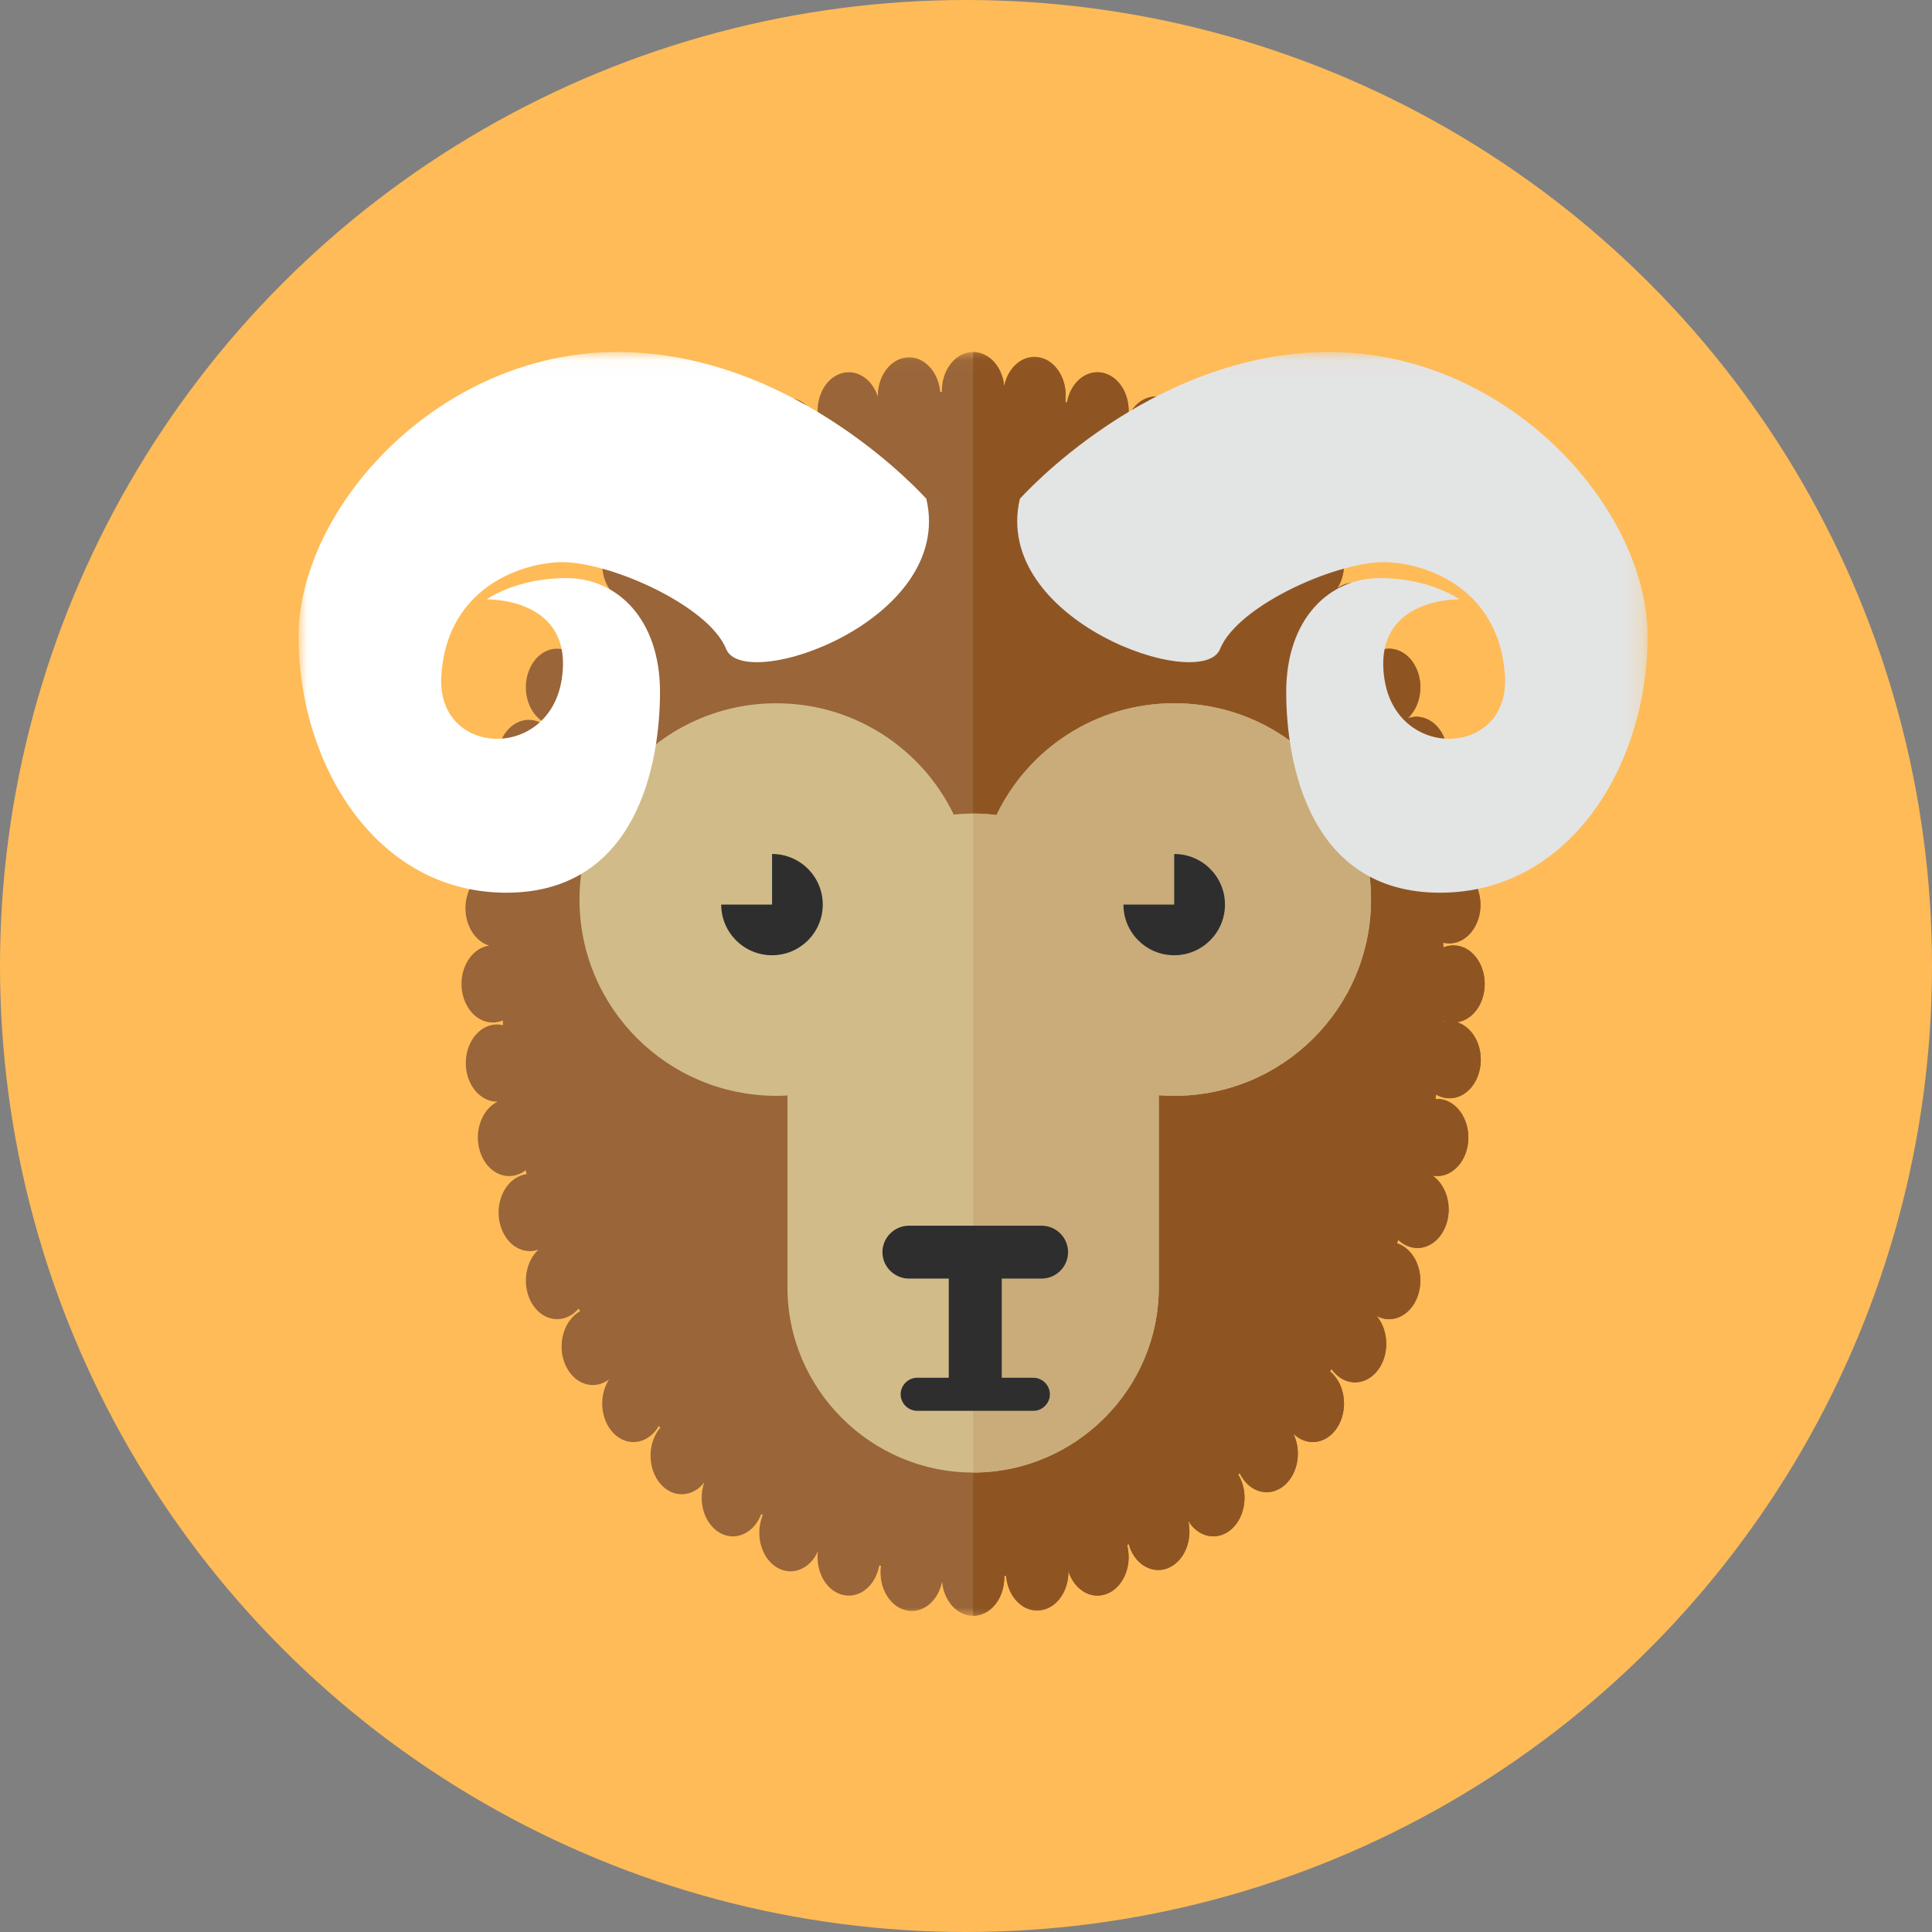 <?xml version="1.0" encoding="UTF-8" standalone="no"?>
<!--

    Copyright (C) 2017 Dremio Corporation

    Licensed under the Apache License, Version 2.0 (the "License");
    you may not use this file except in compliance with the License.
    You may obtain a copy of the License at

        http://www.apache.org/licenses/LICENSE-2.0

    Unless required by applicable law or agreed to in writing, software
    distributed under the License is distributed on an "AS IS" BASIS,
    WITHOUT WARRANTIES OR CONDITIONS OF ANY KIND, either express or implied.
    See the License for the specific language governing permissions and
    limitations under the License.

-->
<svg width="110px" height="110px" viewBox="0 0 110 110" version="1.1" xmlns="http://www.w3.org/2000/svg" xmlns:xlink="http://www.w3.org/1999/xlink" xmlns:sketch="http://www.bohemiancoding.com/sketch/ns">
    <rect x="0" y="0" width="110" height="110" fill="#808080" stroke="none"/>
    <!-- Generator: Sketch 3.5.2 (25235) - http://www.bohemiancoding.com/sketch -->
    <title>Avatar/Ram</title>
    <desc>Created with Sketch.</desc>
    <defs>
        <path id="path-1" d="M0,1.044 L76.81,1.044 L76.81,73 L0,73 L0,1.044 Z"></path>
        <path id="path-3" d="M0,1.044 L76.81,1.044 L76.81,73 L0,73 L0,1.044 Z"></path>
        <path id="path-5" d="M0,1.044 L76.81,1.044 L76.81,73 L0,73"></path>
        <path id="path-7" d="M0,1.044 L76.81,1.044 L76.81,73 L0,73"></path>
    </defs>
    <g id="Avatars" stroke="none" stroke-width="1" fill="none" fill-rule="evenodd" sketch:type="MSPage">
        <g id="Avatar/Ram" sketch:type="MSArtboardGroup">
            <g id="Background-Circle" sketch:type="MSLayerGroup" fill="#FFBB57">
                <circle id="Gold" sketch:type="MSShapeGroup" cx="55" cy="55" r="55"></circle>
            </g>
            <g id="Page-1" sketch:type="MSLayerGroup" transform="translate(17, 19)">
                <g id="Group-3">
                    <mask id="mask-2" sketch:name="Clip 2" fill="white">
                        <use xlink:href="#path-1"></use>
                    </mask>
                    <g id="Clip-2"></g>
                    <path d="M43.65,3.886 L43.748,3.91 L43.768,3.821 C44.023,2.65 44.995,1.954 45.943,2.269 C46.828,2.561 47.376,3.626 47.242,4.717 C47.671,3.748 48.629,3.313 49.476,3.742 C50.383,4.203 50.818,5.486 50.444,6.608 C50.425,6.669 50.402,6.727 50.378,6.784 L50.468,6.84 C50.489,6.782 50.514,6.724 50.54,6.667 C51.031,5.616 52.118,5.256 52.969,5.863 C53.761,6.428 54.068,7.629 53.71,8.642 C54.328,7.845 55.345,7.731 56.076,8.415 C56.852,9.151 57.002,10.529 56.41,11.493 C56.347,11.589 56.282,11.678 56.214,11.759 L56.299,11.855 C56.358,11.759 56.419,11.667 56.486,11.581 C57.181,10.723 58.309,10.723 59.002,11.581 C59.648,12.379 59.693,13.639 59.135,14.502 C59.899,13.929 60.906,14.144 61.464,15.038 C62.063,15.998 61.92,17.378 61.142,18.118 C61.028,18.227 60.91,18.316 60.782,18.385 L60.864,18.541 C60.964,18.424 61.078,18.317 61.202,18.228 C62.053,17.622 63.14,17.982 63.63,19.033 C64.087,20.009 63.868,21.242 63.148,21.896 C64.009,21.588 64.932,22.117 65.285,23.159 C65.663,24.278 65.234,25.564 64.328,26.031 C64.163,26.117 63.994,26.169 63.827,26.19 L63.881,26.414 C64.028,26.303 64.188,26.214 64.364,26.157 C65.311,25.843 66.286,26.537 66.541,27.709 C66.778,28.799 66.306,29.918 65.477,30.321 C66.367,30.297 67.151,31.105 67.277,32.224 C67.409,33.426 66.726,34.531 65.749,34.694 C65.549,34.726 65.353,34.717 65.167,34.671 L65.179,34.943 C65.36,34.866 65.56,34.826 65.759,34.826 C66.737,34.826 67.532,35.807 67.532,37.021 C67.532,38.149 66.844,39.08 65.958,39.203 C66.827,39.465 67.411,40.496 67.295,41.616 C67.17,42.819 66.278,43.668 65.309,43.514 C65.112,43.483 64.931,43.416 64.765,43.318 L64.727,43.571 C64.91,43.559 65.098,43.581 65.284,43.643 C66.232,43.958 66.794,45.162 66.541,46.333 C66.306,47.422 65.442,48.101 64.561,47.937 C65.342,48.467 65.695,49.651 65.347,50.696 C64.975,51.817 63.935,52.353 63.028,51.892 C62.875,51.814 62.737,51.715 62.614,51.597 L62.539,51.787 C62.69,51.836 62.838,51.909 62.981,52.011 C63.829,52.617 64.123,53.959 63.63,55.01 C63.175,55.987 62.2,56.367 61.381,55.926 C62.027,56.69 62.119,57.944 61.564,58.842 C60.97,59.806 59.852,59.992 59.076,59.257 C58.975,59.165 58.886,59.063 58.81,58.952 L58.727,59.077 C58.825,59.158 58.916,59.25 59.002,59.356 C59.695,60.214 59.696,61.604 59.002,62.462 C58.36,63.26 57.335,63.315 56.638,62.628 C57.101,63.571 56.927,64.813 56.203,65.503 C55.427,66.243 54.31,66.066 53.71,65.106 C53.663,65.032 53.623,64.957 53.582,64.878 L53.498,64.952 C53.542,65.024 53.582,65.1 53.623,65.179 C54.11,66.23 53.82,67.573 52.969,68.18 C52.178,68.743 51.18,68.47 50.651,67.585 C50.899,68.643 50.477,69.787 49.628,70.221 C48.726,70.688 47.68,70.16 47.302,69.041 C47.287,69.001 47.275,68.957 47.264,68.916 L47.177,68.957 C47.182,68.999 47.191,69.041 47.201,69.084 C47.454,70.256 46.891,71.46 45.943,71.773 C45.061,72.065 44.159,71.484 43.829,70.458 C43.847,71.559 43.194,72.528 42.288,72.678 C41.316,72.84 40.423,71.997 40.289,70.796 L40.282,70.719 L40.181,70.729 L40.182,70.804 C40.182,72.016 39.386,73 38.406,73 C37.49,73 36.737,72.147 36.637,71.051 C36.426,72.122 35.591,72.849 34.684,72.704 C33.712,72.55 33.025,71.449 33.148,70.246 L33.16,70.157 L33.06,70.133 L33.042,70.22 C32.789,71.392 31.814,72.087 30.865,71.773 C29.981,71.481 29.432,70.416 29.568,69.325 C29.138,70.293 28.18,70.729 27.334,70.299 C26.425,69.838 25.992,68.555 26.365,67.434 C26.384,67.373 26.41,67.316 26.43,67.258 L26.341,67.202 C26.323,67.261 26.294,67.318 26.269,67.375 C25.778,68.426 24.691,68.786 23.84,68.18 C23.048,67.615 22.741,66.412 23.1,65.401 C22.481,66.198 21.464,66.312 20.737,65.626 C19.96,64.891 19.81,63.514 20.402,62.549 C20.462,62.452 20.526,62.365 20.596,62.283 L20.51,62.188 C20.454,62.283 20.392,62.376 20.323,62.462 C19.628,63.32 18.502,63.32 17.809,62.462 C17.161,61.663 17.117,60.403 17.676,59.54 C16.91,60.113 15.906,59.898 15.344,59.004 C14.746,58.045 14.89,56.665 15.667,55.924 C15.78,55.815 15.901,55.727 16.026,55.657 L15.944,55.5 C15.846,55.619 15.732,55.724 15.61,55.814 C14.759,56.419 13.669,56.06 13.178,55.01 C12.726,54.032 12.942,52.801 13.662,52.146 C12.809,52.456 11.878,51.926 11.526,50.883 C11.147,49.764 11.575,48.478 12.48,48.011 C12.646,47.925 12.816,47.872 12.985,47.852 L12.928,47.627 C12.781,47.74 12.625,47.828 12.445,47.886 C11.498,48.199 10.525,47.505 10.268,46.333 C10.031,45.243 10.506,44.124 11.334,43.721 C10.441,43.745 9.659,42.937 9.536,41.818 C9.409,40.616 10.087,39.511 11.06,39.348 C11.26,39.316 11.459,39.325 11.642,39.371 L11.628,39.099 C11.449,39.176 11.26,39.217 11.053,39.217 C10.075,39.217 9.276,38.234 9.276,37.021 C9.276,35.893 9.966,34.962 10.853,34.839 C9.985,34.577 9.398,33.545 9.515,32.426 C9.64,31.224 10.531,30.373 11.509,30.527 C11.698,30.559 11.878,30.626 12.044,30.725 L12.082,30.47 C11.899,30.483 11.712,30.46 11.526,30.399 C10.577,30.084 10.014,28.88 10.268,27.709 C10.506,26.62 11.366,25.941 12.248,26.105 C11.467,25.575 11.114,24.392 11.461,23.347 C11.834,22.226 12.876,21.689 13.782,22.15 C13.933,22.227 14.076,22.327 14.196,22.446 L14.27,22.255 C14.119,22.206 13.975,22.132 13.828,22.032 C12.979,21.425 12.686,20.082 13.178,19.033 C13.634,18.055 14.609,17.676 15.426,18.116 C14.783,17.352 14.69,16.097 15.245,15.2 C15.841,14.235 16.96,14.05 17.737,14.784 C17.834,14.878 17.923,14.979 18,15.089 L18.084,14.965 C17.986,14.885 17.894,14.791 17.809,14.686 C17.114,13.828 17.113,12.438 17.809,11.581 C18.46,10.782 19.476,10.727 20.177,11.414 C19.709,10.471 19.883,9.229 20.609,8.54 C21.384,7.799 22.5,7.976 23.101,8.936 C23.147,9.01 23.189,9.086 23.226,9.164 L23.311,9.089 C23.269,9.018 23.226,8.942 23.189,8.862 C22.699,7.812 22.99,6.469 23.84,5.863 C24.63,5.299 25.628,5.572 26.159,6.458 C25.91,5.4 26.338,4.254 27.181,3.82 C28.087,3.353 29.128,3.882 29.509,5 C29.526,5.042 29.533,5.085 29.546,5.127 L29.639,5.086 C29.627,5.043 29.618,5.001 29.609,4.958 C29.358,3.788 29.917,2.583 30.865,2.269 C31.748,1.977 32.653,2.559 32.98,3.584 C32.962,2.482 33.616,1.514 34.525,1.364 C35.494,1.203 36.389,2.045 36.523,3.247 L36.527,3.322 L36.628,3.314 L36.628,3.24 C36.628,2.026 37.423,1.042 38.406,1.042 C39.319,1.042 40.075,1.894 40.176,2.992 C40.382,1.921 41.219,1.193 42.126,1.338 C43.099,1.492 43.786,2.593 43.662,3.795 L43.65,3.886 Z" id="Fill-1" fill="#996539" sketch:type="MSShapeGroup" mask="url(#mask-2)"></path>
                </g>
                <g id="Group-6">
                    <mask id="mask-4" sketch:name="Clip 5" fill="white">
                        <use xlink:href="#path-3"></use>
                    </mask>
                    <g id="Clip-5"></g>
                    <path d="M63.881,47.628 L63.869,47.675 C63.903,47.678 63.933,47.682 63.965,47.689 C63.938,47.67 63.909,47.65 63.881,47.628 L63.881,47.628 Z M65.18,39.1 L65.176,39.184 C65.226,39.171 65.278,39.161 65.33,39.153 C65.278,39.139 65.229,39.119 65.18,39.1 L65.18,39.1 Z M64.727,30.471 L64.737,30.54 C64.776,30.516 64.817,30.493 64.858,30.473 C64.814,30.475 64.77,30.473 64.727,30.471 L64.727,30.471 Z M62.54,22.255 L62.548,22.276 L62.586,22.24 L62.54,22.255 Z M43.65,3.886 L43.749,3.909 L43.767,3.822 C44.022,2.649 44.996,1.955 45.944,2.269 C46.827,2.561 47.376,3.626 47.242,4.717 C47.67,3.748 48.629,3.313 49.475,3.743 C50.384,4.203 50.817,5.487 50.445,6.608 C50.426,6.669 50.403,6.728 50.379,6.784 L50.468,6.84 C50.489,6.782 50.513,6.724 50.541,6.667 C51.032,5.616 52.118,5.256 52.968,5.862 C53.76,6.427 54.068,7.63 53.709,8.641 C54.328,7.844 55.346,7.731 56.075,8.415 C56.853,9.151 57.003,10.529 56.409,11.493 C56.348,11.589 56.283,11.679 56.213,11.759 L56.3,11.854 C56.357,11.759 56.418,11.667 56.487,11.58 C57.182,10.724 58.308,10.724 59.002,11.58 C59.649,12.379 59.693,13.639 59.135,14.502 C59.9,13.928 60.905,14.144 61.463,15.038 C62.062,15.998 61.919,17.377 61.143,18.118 C61.029,18.227 60.909,18.316 60.783,18.385 L60.863,18.541 C60.963,18.423 61.077,18.317 61.203,18.228 C62.054,17.621 63.141,17.982 63.63,19.032 C64.088,20.009 63.867,21.242 63.148,21.896 C64.008,21.587 64.932,22.116 65.285,23.159 C65.662,24.278 65.235,25.564 64.329,26.032 C64.162,26.117 63.994,26.168 63.826,26.19 L63.881,26.414 C64.028,26.302 64.188,26.214 64.364,26.156 C65.31,25.843 66.286,26.537 66.542,27.709 C66.778,28.799 66.305,29.919 65.476,30.321 C66.366,30.297 67.151,31.105 67.276,32.224 C67.408,33.425 66.725,34.531 65.75,34.694 C65.549,34.726 65.354,34.717 65.166,34.671 L65.18,34.943 C65.36,34.866 65.559,34.826 65.758,34.826 C66.737,34.826 67.533,35.807 67.533,37.02 C67.533,38.15 66.844,39.08 65.957,39.203 C66.826,39.465 67.41,40.496 67.295,41.616 C67.169,42.818 66.278,43.668 65.308,43.514 C65.111,43.484 64.931,43.416 64.764,43.317 L64.727,43.571 C64.91,43.559 65.098,43.582 65.284,43.643 C66.232,43.958 66.795,45.162 66.542,46.333 C66.305,47.423 65.442,48.101 64.56,47.937 C65.343,48.467 65.696,49.651 65.348,50.695 C64.974,51.818 63.935,52.353 63.027,51.892 C62.876,51.815 62.738,51.715 62.613,51.596 L62.54,51.787 C62.691,51.836 62.838,51.91 62.981,52.012 C63.83,52.617 64.122,53.959 63.63,55.009 C63.174,55.987 62.2,56.367 61.382,55.926 C62.026,56.69 62.118,57.945 61.563,58.843 C60.969,59.806 59.853,59.991 59.075,59.257 C58.974,59.164 58.887,59.063 58.809,58.951 L58.726,59.077 C58.826,59.157 58.916,59.249 59.002,59.356 C59.696,60.214 59.697,61.605 59.002,62.461 C58.359,63.26 57.335,63.315 56.638,62.628 C57.101,63.571 56.926,64.813 56.204,65.502 C55.426,66.243 54.309,66.066 53.709,65.106 C53.662,65.032 53.622,64.957 53.583,64.878 L53.499,64.953 C53.542,65.025 53.583,65.1 53.622,65.18 C54.11,66.23 53.819,67.574 52.968,68.179 C52.178,68.743 51.18,68.471 50.651,67.585 C50.9,68.642 50.476,69.788 49.628,70.221 C48.725,70.689 47.68,70.16 47.302,69.042 C47.288,69 47.274,68.957 47.264,68.915 L47.176,68.957 C47.182,68.999 47.192,69.041 47.201,69.084 C47.454,70.256 46.892,71.461 45.944,71.773 C45.06,72.065 44.158,71.484 43.829,70.458 C43.847,71.559 43.194,72.528 42.288,72.678 C41.315,72.839 40.422,71.997 40.289,70.795 L40.282,70.719 L40.181,70.728 L40.182,70.804 C40.182,72.016 39.387,73 38.405,73 L38.405,1.043 C39.318,1.043 40.074,1.895 40.175,2.993 C40.383,1.92 41.218,1.193 42.125,1.338 C43.1,1.492 43.786,2.593 43.661,3.795 L43.65,3.886 Z" id="Fill-4" fill="#8E5523" sketch:type="MSShapeGroup" mask="url(#mask-4)"></path>
                </g>
                <path d="M27.199,21.041 C31.65,21.041 35.496,23.629 37.303,27.379 C37.667,27.341 38.032,27.322 38.406,27.322 C38.86,27.322 39.301,27.351 39.737,27.406 C41.54,23.641 45.392,21.041 49.854,21.041 C56.044,21.041 61.06,26.044 61.06,32.216 C61.06,38.387 56.044,43.391 49.854,43.391 C49.559,43.391 49.265,43.379 48.977,43.356 L48.977,54.3 C48.977,60.097 44.218,64.84 38.406,64.84 C32.591,64.84 27.835,60.097 27.835,54.3 L27.835,43.373 C27.625,43.384 27.413,43.391 27.199,43.391 C21.011,43.391 15.994,38.387 15.994,32.216 C15.994,26.044 21.011,21.041 27.199,21.041" id="Fill-7" fill="#D1BC89" sketch:type="MSShapeGroup"></path>
                <path d="M38.406,64.84 L38.406,27.321 C38.859,27.321 39.301,27.351 39.737,27.406 C41.54,23.641 45.392,21.041 49.854,21.041 C56.043,21.041 61.059,26.043 61.059,32.216 C61.059,38.386 56.043,43.391 49.854,43.391 C49.559,43.391 49.265,43.379 48.977,43.356 L48.977,54.299 C48.977,60.097 44.217,64.84 38.406,64.84" id="Fill-9" fill="#C9AC79" sketch:type="MSShapeGroup"></path>
                <path d="M49.854,29.622 C51.451,29.622 52.745,30.912 52.745,32.505 C52.745,34.096 51.451,35.388 49.854,35.388 C48.258,35.388 46.964,34.096 46.964,32.505 L49.854,32.505 L49.854,29.622 Z M26.958,29.622 C28.551,29.622 29.845,30.912 29.845,32.505 C29.845,34.096 28.551,35.388 26.958,35.388 C25.359,35.388 24.063,34.096 24.063,32.505 L26.958,32.505 L26.958,29.622 Z" id="Fill-11" fill="#2E2E2F" sketch:type="MSShapeGroup"></path>
                <path d="M34.753,50.786 L38.527,50.786 L42.301,50.786 C43.132,50.786 43.812,51.464 43.812,52.292 C43.812,53.12 43.132,53.797 42.301,53.797 L40.036,53.797 L40.036,59.443 L41.828,59.443 C42.349,59.443 42.775,59.867 42.775,60.385 L42.775,60.385 C42.775,60.902 42.349,61.327 41.828,61.327 L38.527,61.327 L35.226,61.327 C34.709,61.327 34.279,60.902 34.279,60.385 L34.279,60.385 C34.279,59.867 34.709,59.443 35.226,59.443 L37.018,59.443 L37.018,53.797 L34.753,53.797 C33.926,53.797 33.242,53.12 33.242,52.292 C33.242,51.464 33.926,50.786 34.753,50.786" id="Fill-13" fill="#2E2E2F" sketch:type="MSShapeGroup"></path>
                <g id="Group-17">
                    <mask id="mask-6" sketch:name="Clip 16" fill="white">
                        <use xlink:href="#path-5"></use>
                    </mask>
                    <g id="Clip-16"></g>
                    <path d="M35.742,9.401 C35.742,9.401 28.341,1.043 18.142,1.043 C7.943,1.043 0,9.954 0,17.245 C0,24.535 4.422,31.827 11.825,31.827 C19.225,31.827 20.578,24.542 20.578,20.396 C20.578,16.248 18.142,13.914 15.253,13.914 C12.366,13.914 10.716,15.126 10.716,15.126 C10.716,15.126 15.709,14.995 14.982,19.675 C14.261,24.356 7.852,24.086 8.125,19.496 C8.393,14.905 12.006,13.194 14.712,13.014 C17.418,12.835 23.327,15.421 24.345,17.953 C25.362,20.485 37.367,16.345 35.742,9.401" id="Fill-15" fill="#FFFFFF" sketch:type="MSShapeGroup" mask="url(#mask-6)"></path>
                </g>
                <g id="Group-20">
                    <mask id="mask-8" sketch:name="Clip 19" fill="white">
                        <use xlink:href="#path-7"></use>
                    </mask>
                    <g id="Clip-19"></g>
                    <path d="M41.067,9.401 C41.067,9.401 48.469,1.043 58.668,1.043 C68.866,1.043 76.809,9.954 76.809,17.245 C76.809,24.535 72.387,31.827 64.986,31.827 C57.585,31.827 56.232,24.542 56.232,20.396 C56.232,16.248 58.668,13.914 61.558,13.914 C64.443,13.914 66.093,15.126 66.093,15.126 C66.093,15.126 61.108,14.995 61.826,19.675 C62.548,24.356 68.958,24.086 68.686,19.496 C68.416,14.905 64.806,13.194 62.097,13.014 C59.389,12.835 53.482,15.421 52.465,17.953 C51.447,20.485 39.442,16.345 41.067,9.401" id="Fill-18" fill="#E3E4E4" sketch:type="MSShapeGroup" mask="url(#mask-8)"></path>
                </g>
            </g>
        </g>
    </g>
</svg>